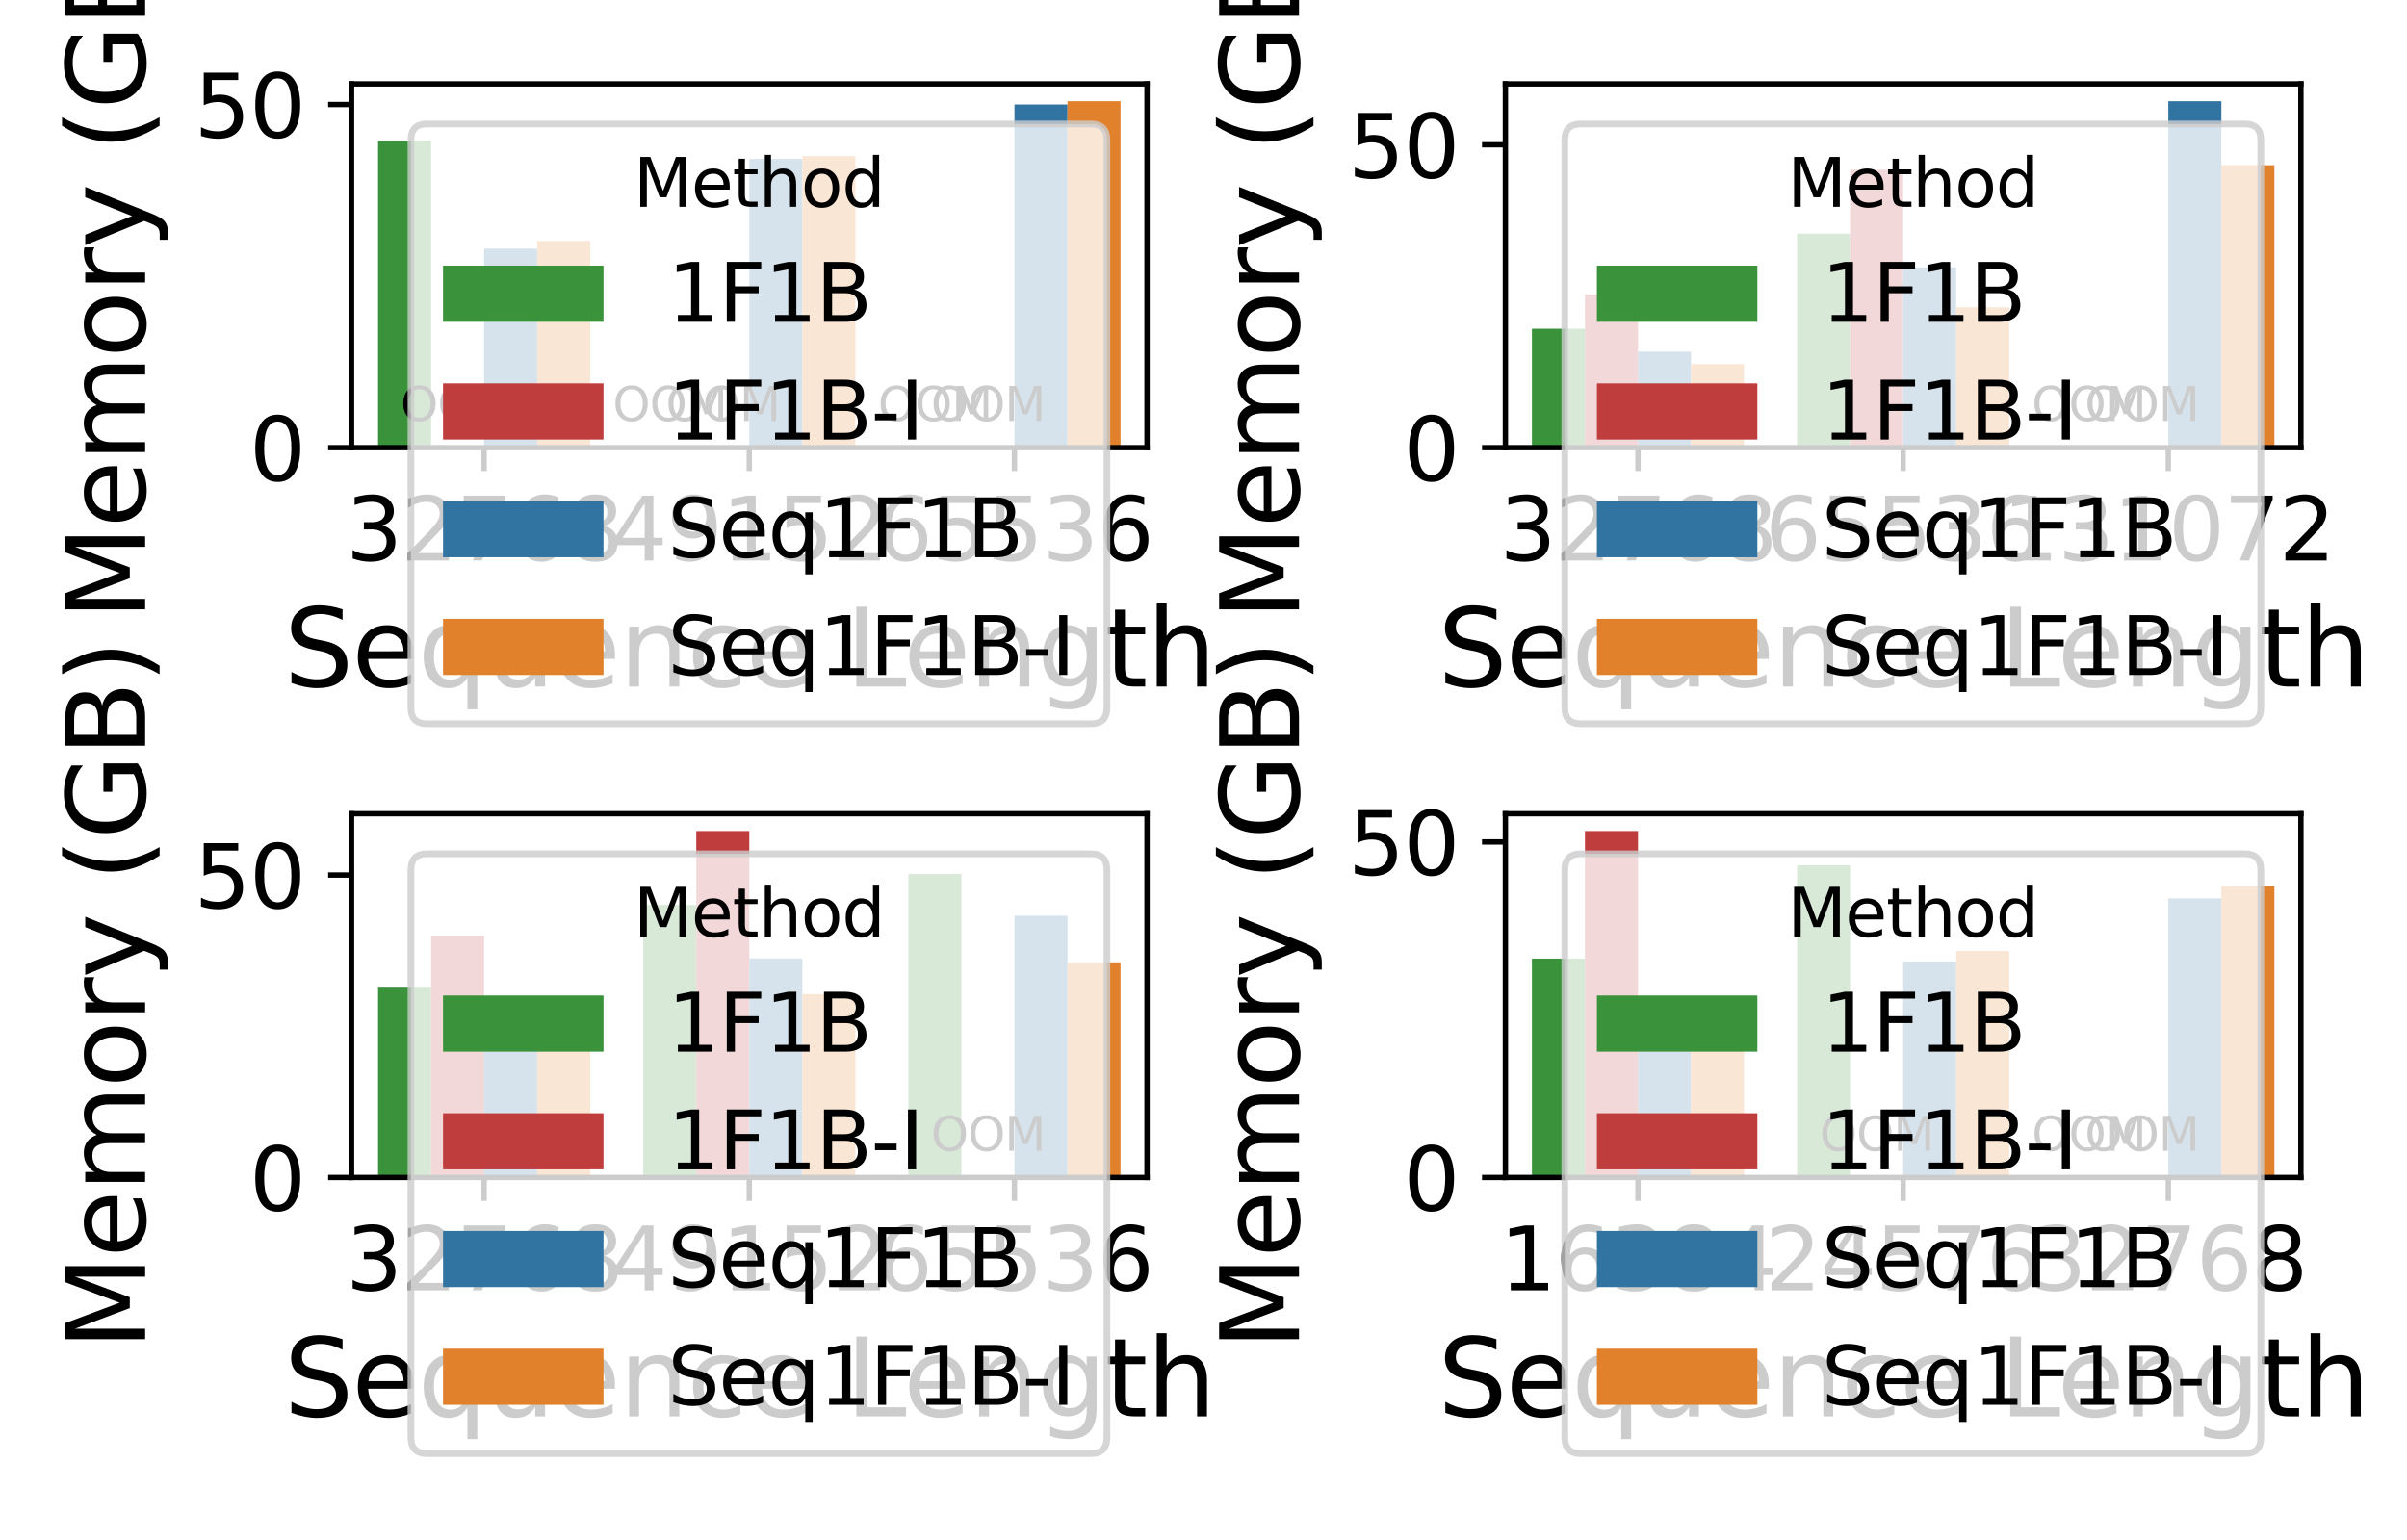 <?xml version="1.0" encoding="utf-8" standalone="no"?>
<!DOCTYPE svg PUBLIC "-//W3C//DTD SVG 1.1//EN"
  "http://www.w3.org/Graphics/SVG/1.1/DTD/svg11.dtd">
<svg xmlns:xlink="http://www.w3.org/1999/xlink" width="360pt" height="230.4pt" viewBox="0 0 360 230.4" xmlns="http://www.w3.org/2000/svg" version="1.1">
 <defs>
  <style type="text/css">*{stroke-linejoin: round; stroke-linecap: butt}</style>
 </defs>
 <g id="figure_1">
  <g id="patch_1">
   <path d="M 0 230.4 
L 360 230.4 
L 360 0 
L 0 0 
z
" style="fill: #ffffff"/>
  </g>
  <g id="axes_1">
   <g id="patch_2">
    <path d="M 52.58 66.974 
L 171.556 66.974 
L 171.556 12.547 
L 52.58 12.547 
z
" style="fill: #ffffff"/>
   </g>
   <g id="patch_3">
    <path d="M 56.546 66.974 
L 64.478 66.974 
L 64.478 21.075 
L 56.546 21.075 
z
" clip-path="url(#p0841f52b46)" style="fill: #3a923a"/>
   </g>
   <g id="patch_4">
    <path d="M 0 0 
z
" clip-path="url(#p0841f52b46)" style="fill: #3a923a"/>
   </g>
   <g id="patch_5">
    <path d="M 0 0 
z
" clip-path="url(#p0841f52b46)" style="fill: #3a923a"/>
   </g>
   <g id="patch_6">
    <path d="M 0 0 
z
" clip-path="url(#p0841f52b46)" style="fill: #c03d3e"/>
   </g>
   <g id="patch_7">
    <path d="M 0 0 
z
" clip-path="url(#p0841f52b46)" style="fill: #c03d3e"/>
   </g>
   <g id="patch_8">
    <path d="M 0 0 
z
" clip-path="url(#p0841f52b46)" style="fill: #c03d3e"/>
   </g>
   <g id="patch_9">
    <path d="M 72.409 66.974 
L 80.341 66.974 
L 80.341 37.202 
L 72.409 37.202 
z
" clip-path="url(#p0841f52b46)" style="fill: #3274a1"/>
   </g>
   <g id="patch_10">
    <path d="M 112.068 66.974 
L 120 66.974 
L 120 23.783 
L 112.068 23.783 
z
" clip-path="url(#p0841f52b46)" style="fill: #3274a1"/>
   </g>
   <g id="patch_11">
    <path d="M 151.727 66.974 
L 159.659 66.974 
L 159.659 15.633 
L 151.727 15.633 
z
" clip-path="url(#p0841f52b46)" style="fill: #3274a1"/>
   </g>
   <g id="patch_12">
    <path d="M 80.341 66.974 
L 88.273 66.974 
L 88.273 36.034 
L 80.341 36.034 
z
" clip-path="url(#p0841f52b46)" style="fill: #e1812c"/>
   </g>
   <g id="patch_13">
    <path d="M 120 66.974 
L 127.932 66.974 
L 127.932 23.353 
L 120 23.353 
z
" clip-path="url(#p0841f52b46)" style="fill: #e1812c"/>
   </g>
   <g id="patch_14">
    <path d="M 159.659 66.974 
L 167.591 66.974 
L 167.591 15.138 
L 159.659 15.138 
z
" clip-path="url(#p0841f52b46)" style="fill: #e1812c"/>
   </g>
   <g id="matplotlib.axis_1">
    <g id="xtick_1">
     <g id="line2d_1">
      <defs>
       <path id="m4a817b361e" d="M 0 0 
L 0 3.5 
" style="stroke: #000000; stroke-width: 0.8"/>
      </defs>
      <g>
       <use xlink:href="#m4a817b361e" x="72.409" y="66.974" style="stroke: #000000; stroke-width: 0.8"/>
      </g>
     </g>
     <g id="text_1">
      <!-- 32768 -->
      <g transform="translate(51.731 83.852) scale(0.13 -0.13)">
       <defs>
        <path id="DejaVuSans-33" d="M 2597 2516 
Q 3050 2419 3304 2112 
Q 3559 1806 3559 1356 
Q 3559 666 3084 287 
Q 2609 -91 1734 -91 
Q 1441 -91 1130 -33 
Q 819 25 488 141 
L 488 750 
Q 750 597 1062 519 
Q 1375 441 1716 441 
Q 2309 441 2620 675 
Q 2931 909 2931 1356 
Q 2931 1769 2642 2001 
Q 2353 2234 1838 2234 
L 1294 2234 
L 1294 2753 
L 1863 2753 
Q 2328 2753 2575 2939 
Q 2822 3125 2822 3475 
Q 2822 3834 2567 4026 
Q 2313 4219 1838 4219 
Q 1578 4219 1281 4162 
Q 984 4106 628 3988 
L 628 4550 
Q 988 4650 1302 4700 
Q 1616 4750 1894 4750 
Q 2613 4750 3031 4423 
Q 3450 4097 3450 3541 
Q 3450 3153 3228 2886 
Q 3006 2619 2597 2516 
z
" transform="scale(0.016)"/>
        <path id="DejaVuSans-32" d="M 1228 531 
L 3431 531 
L 3431 0 
L 469 0 
L 469 531 
Q 828 903 1448 1529 
Q 2069 2156 2228 2338 
Q 2531 2678 2651 2914 
Q 2772 3150 2772 3378 
Q 2772 3750 2511 3984 
Q 2250 4219 1831 4219 
Q 1534 4219 1204 4116 
Q 875 4013 500 3803 
L 500 4441 
Q 881 4594 1212 4672 
Q 1544 4750 1819 4750 
Q 2544 4750 2975 4387 
Q 3406 4025 3406 3419 
Q 3406 3131 3298 2873 
Q 3191 2616 2906 2266 
Q 2828 2175 2409 1742 
Q 1991 1309 1228 531 
z
" transform="scale(0.016)"/>
        <path id="DejaVuSans-37" d="M 525 4666 
L 3525 4666 
L 3525 4397 
L 1831 0 
L 1172 0 
L 2766 4134 
L 525 4134 
L 525 4666 
z
" transform="scale(0.016)"/>
        <path id="DejaVuSans-36" d="M 2113 2584 
Q 1688 2584 1439 2293 
Q 1191 2003 1191 1497 
Q 1191 994 1439 701 
Q 1688 409 2113 409 
Q 2538 409 2786 701 
Q 3034 994 3034 1497 
Q 3034 2003 2786 2293 
Q 2538 2584 2113 2584 
z
M 3366 4563 
L 3366 3988 
Q 3128 4100 2886 4159 
Q 2644 4219 2406 4219 
Q 1781 4219 1451 3797 
Q 1122 3375 1075 2522 
Q 1259 2794 1537 2939 
Q 1816 3084 2150 3084 
Q 2853 3084 3261 2657 
Q 3669 2231 3669 1497 
Q 3669 778 3244 343 
Q 2819 -91 2113 -91 
Q 1303 -91 875 529 
Q 447 1150 447 2328 
Q 447 3434 972 4092 
Q 1497 4750 2381 4750 
Q 2619 4750 2861 4703 
Q 3103 4656 3366 4563 
z
" transform="scale(0.016)"/>
        <path id="DejaVuSans-38" d="M 2034 2216 
Q 1584 2216 1326 1975 
Q 1069 1734 1069 1313 
Q 1069 891 1326 650 
Q 1584 409 2034 409 
Q 2484 409 2743 651 
Q 3003 894 3003 1313 
Q 3003 1734 2745 1975 
Q 2488 2216 2034 2216 
z
M 1403 2484 
Q 997 2584 770 2862 
Q 544 3141 544 3541 
Q 544 4100 942 4425 
Q 1341 4750 2034 4750 
Q 2731 4750 3128 4425 
Q 3525 4100 3525 3541 
Q 3525 3141 3298 2862 
Q 3072 2584 2669 2484 
Q 3125 2378 3379 2068 
Q 3634 1759 3634 1313 
Q 3634 634 3220 271 
Q 2806 -91 2034 -91 
Q 1263 -91 848 271 
Q 434 634 434 1313 
Q 434 1759 690 2068 
Q 947 2378 1403 2484 
z
M 1172 3481 
Q 1172 3119 1398 2916 
Q 1625 2713 2034 2713 
Q 2441 2713 2670 2916 
Q 2900 3119 2900 3481 
Q 2900 3844 2670 4047 
Q 2441 4250 2034 4250 
Q 1625 4250 1398 4047 
Q 1172 3844 1172 3481 
z
" transform="scale(0.016)"/>
       </defs>
       <use xlink:href="#DejaVuSans-33"/>
       <use xlink:href="#DejaVuSans-32" x="63.623"/>
       <use xlink:href="#DejaVuSans-37" x="127.246"/>
       <use xlink:href="#DejaVuSans-36" x="190.869"/>
       <use xlink:href="#DejaVuSans-38" x="254.492"/>
      </g>
     </g>
    </g>
    <g id="xtick_2">
     <g id="line2d_2">
      <g>
       <use xlink:href="#m4a817b361e" x="112.068" y="66.974" style="stroke: #000000; stroke-width: 0.8"/>
      </g>
     </g>
     <g id="text_2">
      <!-- 49152 -->
      <g transform="translate(91.39 83.852) scale(0.13 -0.13)">
       <defs>
        <path id="DejaVuSans-34" d="M 2419 4116 
L 825 1625 
L 2419 1625 
L 2419 4116 
z
M 2253 4666 
L 3047 4666 
L 3047 1625 
L 3713 1625 
L 3713 1100 
L 3047 1100 
L 3047 0 
L 2419 0 
L 2419 1100 
L 313 1100 
L 313 1709 
L 2253 4666 
z
" transform="scale(0.016)"/>
        <path id="DejaVuSans-39" d="M 703 97 
L 703 672 
Q 941 559 1184 500 
Q 1428 441 1663 441 
Q 2288 441 2617 861 
Q 2947 1281 2994 2138 
Q 2813 1869 2534 1725 
Q 2256 1581 1919 1581 
Q 1219 1581 811 2004 
Q 403 2428 403 3163 
Q 403 3881 828 4315 
Q 1253 4750 1959 4750 
Q 2769 4750 3195 4129 
Q 3622 3509 3622 2328 
Q 3622 1225 3098 567 
Q 2575 -91 1691 -91 
Q 1453 -91 1209 -44 
Q 966 3 703 97 
z
M 1959 2075 
Q 2384 2075 2632 2365 
Q 2881 2656 2881 3163 
Q 2881 3666 2632 3958 
Q 2384 4250 1959 4250 
Q 1534 4250 1286 3958 
Q 1038 3666 1038 3163 
Q 1038 2656 1286 2365 
Q 1534 2075 1959 2075 
z
" transform="scale(0.016)"/>
        <path id="DejaVuSans-31" d="M 794 531 
L 1825 531 
L 1825 4091 
L 703 3866 
L 703 4441 
L 1819 4666 
L 2450 4666 
L 2450 531 
L 3481 531 
L 3481 0 
L 794 0 
L 794 531 
z
" transform="scale(0.016)"/>
        <path id="DejaVuSans-35" d="M 691 4666 
L 3169 4666 
L 3169 4134 
L 1269 4134 
L 1269 2991 
Q 1406 3038 1543 3061 
Q 1681 3084 1819 3084 
Q 2600 3084 3056 2656 
Q 3513 2228 3513 1497 
Q 3513 744 3044 326 
Q 2575 -91 1722 -91 
Q 1428 -91 1123 -41 
Q 819 9 494 109 
L 494 744 
Q 775 591 1075 516 
Q 1375 441 1709 441 
Q 2250 441 2565 725 
Q 2881 1009 2881 1497 
Q 2881 1984 2565 2268 
Q 2250 2553 1709 2553 
Q 1456 2553 1204 2497 
Q 953 2441 691 2322 
L 691 4666 
z
" transform="scale(0.016)"/>
       </defs>
       <use xlink:href="#DejaVuSans-34"/>
       <use xlink:href="#DejaVuSans-39" x="63.623"/>
       <use xlink:href="#DejaVuSans-31" x="127.246"/>
       <use xlink:href="#DejaVuSans-35" x="190.869"/>
       <use xlink:href="#DejaVuSans-32" x="254.492"/>
      </g>
     </g>
    </g>
    <g id="xtick_3">
     <g id="line2d_3">
      <g>
       <use xlink:href="#m4a817b361e" x="151.727" y="66.974" style="stroke: #000000; stroke-width: 0.8"/>
      </g>
     </g>
     <g id="text_3">
      <!-- 65536 -->
      <g transform="translate(131.049 83.852) scale(0.13 -0.13)">
       <use xlink:href="#DejaVuSans-36"/>
       <use xlink:href="#DejaVuSans-35" x="63.623"/>
       <use xlink:href="#DejaVuSans-35" x="127.246"/>
       <use xlink:href="#DejaVuSans-33" x="190.869"/>
       <use xlink:href="#DejaVuSans-36" x="254.492"/>
      </g>
     </g>
    </g>
    <g id="text_4">
     <!-- Sequence Length -->
     <g transform="translate(42.467 102.713) scale(0.16 -0.16)">
      <defs>
       <path id="DejaVuSans-53" d="M 3425 4513 
L 3425 3897 
Q 3066 4069 2747 4153 
Q 2428 4238 2131 4238 
Q 1616 4238 1336 4038 
Q 1056 3838 1056 3469 
Q 1056 3159 1242 3001 
Q 1428 2844 1947 2747 
L 2328 2669 
Q 3034 2534 3370 2195 
Q 3706 1856 3706 1288 
Q 3706 609 3251 259 
Q 2797 -91 1919 -91 
Q 1588 -91 1214 -16 
Q 841 59 441 206 
L 441 856 
Q 825 641 1194 531 
Q 1563 422 1919 422 
Q 2459 422 2753 634 
Q 3047 847 3047 1241 
Q 3047 1584 2836 1778 
Q 2625 1972 2144 2069 
L 1759 2144 
Q 1053 2284 737 2584 
Q 422 2884 422 3419 
Q 422 4038 858 4394 
Q 1294 4750 2059 4750 
Q 2388 4750 2728 4690 
Q 3069 4631 3425 4513 
z
" transform="scale(0.016)"/>
       <path id="DejaVuSans-65" d="M 3597 1894 
L 3597 1613 
L 953 1613 
Q 991 1019 1311 708 
Q 1631 397 2203 397 
Q 2534 397 2845 478 
Q 3156 559 3463 722 
L 3463 178 
Q 3153 47 2828 -22 
Q 2503 -91 2169 -91 
Q 1331 -91 842 396 
Q 353 884 353 1716 
Q 353 2575 817 3079 
Q 1281 3584 2069 3584 
Q 2775 3584 3186 3129 
Q 3597 2675 3597 1894 
z
M 3022 2063 
Q 3016 2534 2758 2815 
Q 2500 3097 2075 3097 
Q 1594 3097 1305 2825 
Q 1016 2553 972 2059 
L 3022 2063 
z
" transform="scale(0.016)"/>
       <path id="DejaVuSans-71" d="M 947 1747 
Q 947 1113 1208 752 
Q 1469 391 1925 391 
Q 2381 391 2643 752 
Q 2906 1113 2906 1747 
Q 2906 2381 2643 2742 
Q 2381 3103 1925 3103 
Q 1469 3103 1208 2742 
Q 947 2381 947 1747 
z
M 2906 525 
Q 2725 213 2448 61 
Q 2172 -91 1784 -91 
Q 1150 -91 751 415 
Q 353 922 353 1747 
Q 353 2572 751 3078 
Q 1150 3584 1784 3584 
Q 2172 3584 2448 3432 
Q 2725 3281 2906 2969 
L 2906 3500 
L 3481 3500 
L 3481 -1331 
L 2906 -1331 
L 2906 525 
z
" transform="scale(0.016)"/>
       <path id="DejaVuSans-75" d="M 544 1381 
L 544 3500 
L 1119 3500 
L 1119 1403 
Q 1119 906 1312 657 
Q 1506 409 1894 409 
Q 2359 409 2629 706 
Q 2900 1003 2900 1516 
L 2900 3500 
L 3475 3500 
L 3475 0 
L 2900 0 
L 2900 538 
Q 2691 219 2414 64 
Q 2138 -91 1772 -91 
Q 1169 -91 856 284 
Q 544 659 544 1381 
z
M 1991 3584 
L 1991 3584 
z
" transform="scale(0.016)"/>
       <path id="DejaVuSans-6e" d="M 3513 2113 
L 3513 0 
L 2938 0 
L 2938 2094 
Q 2938 2591 2744 2837 
Q 2550 3084 2163 3084 
Q 1697 3084 1428 2787 
Q 1159 2491 1159 1978 
L 1159 0 
L 581 0 
L 581 3500 
L 1159 3500 
L 1159 2956 
Q 1366 3272 1645 3428 
Q 1925 3584 2291 3584 
Q 2894 3584 3203 3211 
Q 3513 2838 3513 2113 
z
" transform="scale(0.016)"/>
       <path id="DejaVuSans-63" d="M 3122 3366 
L 3122 2828 
Q 2878 2963 2633 3030 
Q 2388 3097 2138 3097 
Q 1578 3097 1268 2742 
Q 959 2388 959 1747 
Q 959 1106 1268 751 
Q 1578 397 2138 397 
Q 2388 397 2633 464 
Q 2878 531 3122 666 
L 3122 134 
Q 2881 22 2623 -34 
Q 2366 -91 2075 -91 
Q 1284 -91 818 406 
Q 353 903 353 1747 
Q 353 2603 823 3093 
Q 1294 3584 2113 3584 
Q 2378 3584 2631 3529 
Q 2884 3475 3122 3366 
z
" transform="scale(0.016)"/>
       <path id="DejaVuSans-20" transform="scale(0.016)"/>
       <path id="DejaVuSans-4c" d="M 628 4666 
L 1259 4666 
L 1259 531 
L 3531 531 
L 3531 0 
L 628 0 
L 628 4666 
z
" transform="scale(0.016)"/>
       <path id="DejaVuSans-67" d="M 2906 1791 
Q 2906 2416 2648 2759 
Q 2391 3103 1925 3103 
Q 1463 3103 1205 2759 
Q 947 2416 947 1791 
Q 947 1169 1205 825 
Q 1463 481 1925 481 
Q 2391 481 2648 825 
Q 2906 1169 2906 1791 
z
M 3481 434 
Q 3481 -459 3084 -895 
Q 2688 -1331 1869 -1331 
Q 1566 -1331 1297 -1286 
Q 1028 -1241 775 -1147 
L 775 -588 
Q 1028 -725 1275 -790 
Q 1522 -856 1778 -856 
Q 2344 -856 2625 -561 
Q 2906 -266 2906 331 
L 2906 616 
Q 2728 306 2450 153 
Q 2172 0 1784 0 
Q 1141 0 747 490 
Q 353 981 353 1791 
Q 353 2603 747 3093 
Q 1141 3584 1784 3584 
Q 2172 3584 2450 3431 
Q 2728 3278 2906 2969 
L 2906 3500 
L 3481 3500 
L 3481 434 
z
" transform="scale(0.016)"/>
       <path id="DejaVuSans-74" d="M 1172 4494 
L 1172 3500 
L 2356 3500 
L 2356 3053 
L 1172 3053 
L 1172 1153 
Q 1172 725 1289 603 
Q 1406 481 1766 481 
L 2356 481 
L 2356 0 
L 1766 0 
Q 1100 0 847 248 
Q 594 497 594 1153 
L 594 3053 
L 172 3053 
L 172 3500 
L 594 3500 
L 594 4494 
L 1172 4494 
z
" transform="scale(0.016)"/>
       <path id="DejaVuSans-68" d="M 3513 2113 
L 3513 0 
L 2938 0 
L 2938 2094 
Q 2938 2591 2744 2837 
Q 2550 3084 2163 3084 
Q 1697 3084 1428 2787 
Q 1159 2491 1159 1978 
L 1159 0 
L 581 0 
L 581 4863 
L 1159 4863 
L 1159 2956 
Q 1366 3272 1645 3428 
Q 1925 3584 2291 3584 
Q 2894 3584 3203 3211 
Q 3513 2838 3513 2113 
z
" transform="scale(0.016)"/>
      </defs>
      <use xlink:href="#DejaVuSans-53"/>
      <use xlink:href="#DejaVuSans-65" x="63.477"/>
      <use xlink:href="#DejaVuSans-71" x="125"/>
      <use xlink:href="#DejaVuSans-75" x="188.477"/>
      <use xlink:href="#DejaVuSans-65" x="251.855"/>
      <use xlink:href="#DejaVuSans-6e" x="313.379"/>
      <use xlink:href="#DejaVuSans-63" x="376.758"/>
      <use xlink:href="#DejaVuSans-65" x="431.738"/>
      <use xlink:href="#DejaVuSans-20" x="493.262"/>
      <use xlink:href="#DejaVuSans-4c" x="525.049"/>
      <use xlink:href="#DejaVuSans-65" x="579.012"/>
      <use xlink:href="#DejaVuSans-6e" x="640.535"/>
      <use xlink:href="#DejaVuSans-67" x="703.914"/>
      <use xlink:href="#DejaVuSans-74" x="767.391"/>
      <use xlink:href="#DejaVuSans-68" x="806.6"/>
     </g>
    </g>
   </g>
   <g id="matplotlib.axis_2">
    <g id="ytick_1">
     <g id="line2d_4">
      <defs>
       <path id="m41fdb7423f" d="M 0 0 
L -3.5 0 
" style="stroke: #000000; stroke-width: 0.8"/>
      </defs>
      <g>
       <use xlink:href="#m41fdb7423f" x="52.58" y="66.974" style="stroke: #000000; stroke-width: 0.8"/>
      </g>
     </g>
     <g id="text_5">
      <!-- 0 -->
      <g transform="translate(37.309 71.913) scale(0.13 -0.13)">
       <defs>
        <path id="DejaVuSans-30" d="M 2034 4250 
Q 1547 4250 1301 3770 
Q 1056 3291 1056 2328 
Q 1056 1369 1301 889 
Q 1547 409 2034 409 
Q 2525 409 2770 889 
Q 3016 1369 3016 2328 
Q 3016 3291 2770 3770 
Q 2525 4250 2034 4250 
z
M 2034 4750 
Q 2819 4750 3233 4129 
Q 3647 3509 3647 2328 
Q 3647 1150 3233 529 
Q 2819 -91 2034 -91 
Q 1250 -91 836 529 
Q 422 1150 422 2328 
Q 422 3509 836 4129 
Q 1250 4750 2034 4750 
z
" transform="scale(0.016)"/>
       </defs>
       <use xlink:href="#DejaVuSans-30"/>
      </g>
     </g>
    </g>
    <g id="ytick_2">
     <g id="line2d_5">
      <g>
       <use xlink:href="#m41fdb7423f" x="52.58" y="15.633" style="stroke: #000000; stroke-width: 0.8"/>
      </g>
     </g>
     <g id="text_6">
      <!-- 50 -->
      <g transform="translate(29.038 20.571) scale(0.13 -0.13)">
       <use xlink:href="#DejaVuSans-35"/>
       <use xlink:href="#DejaVuSans-30" x="63.623"/>
      </g>
     </g>
    </g>
    <g id="text_7">
     <!-- Memory (GB) -->
     <g transform="translate(21.71 92.769) rotate(-90) scale(0.16 -0.16)">
      <defs>
       <path id="DejaVuSans-4d" d="M 628 4666 
L 1569 4666 
L 2759 1491 
L 3956 4666 
L 4897 4666 
L 4897 0 
L 4281 0 
L 4281 4097 
L 3078 897 
L 2444 897 
L 1241 4097 
L 1241 0 
L 628 0 
L 628 4666 
z
" transform="scale(0.016)"/>
       <path id="DejaVuSans-6d" d="M 3328 2828 
Q 3544 3216 3844 3400 
Q 4144 3584 4550 3584 
Q 5097 3584 5394 3201 
Q 5691 2819 5691 2113 
L 5691 0 
L 5113 0 
L 5113 2094 
Q 5113 2597 4934 2840 
Q 4756 3084 4391 3084 
Q 3944 3084 3684 2787 
Q 3425 2491 3425 1978 
L 3425 0 
L 2847 0 
L 2847 2094 
Q 2847 2600 2669 2842 
Q 2491 3084 2119 3084 
Q 1678 3084 1418 2786 
Q 1159 2488 1159 1978 
L 1159 0 
L 581 0 
L 581 3500 
L 1159 3500 
L 1159 2956 
Q 1356 3278 1631 3431 
Q 1906 3584 2284 3584 
Q 2666 3584 2933 3390 
Q 3200 3197 3328 2828 
z
" transform="scale(0.016)"/>
       <path id="DejaVuSans-6f" d="M 1959 3097 
Q 1497 3097 1228 2736 
Q 959 2375 959 1747 
Q 959 1119 1226 758 
Q 1494 397 1959 397 
Q 2419 397 2687 759 
Q 2956 1122 2956 1747 
Q 2956 2369 2687 2733 
Q 2419 3097 1959 3097 
z
M 1959 3584 
Q 2709 3584 3137 3096 
Q 3566 2609 3566 1747 
Q 3566 888 3137 398 
Q 2709 -91 1959 -91 
Q 1206 -91 779 398 
Q 353 888 353 1747 
Q 353 2609 779 3096 
Q 1206 3584 1959 3584 
z
" transform="scale(0.016)"/>
       <path id="DejaVuSans-72" d="M 2631 2963 
Q 2534 3019 2420 3045 
Q 2306 3072 2169 3072 
Q 1681 3072 1420 2755 
Q 1159 2438 1159 1844 
L 1159 0 
L 581 0 
L 581 3500 
L 1159 3500 
L 1159 2956 
Q 1341 3275 1631 3429 
Q 1922 3584 2338 3584 
Q 2397 3584 2469 3576 
Q 2541 3569 2628 3553 
L 2631 2963 
z
" transform="scale(0.016)"/>
       <path id="DejaVuSans-79" d="M 2059 -325 
Q 1816 -950 1584 -1140 
Q 1353 -1331 966 -1331 
L 506 -1331 
L 506 -850 
L 844 -850 
Q 1081 -850 1212 -737 
Q 1344 -625 1503 -206 
L 1606 56 
L 191 3500 
L 800 3500 
L 1894 763 
L 2988 3500 
L 3597 3500 
L 2059 -325 
z
" transform="scale(0.016)"/>
       <path id="DejaVuSans-28" d="M 1984 4856 
Q 1566 4138 1362 3434 
Q 1159 2731 1159 2009 
Q 1159 1288 1364 580 
Q 1569 -128 1984 -844 
L 1484 -844 
Q 1016 -109 783 600 
Q 550 1309 550 2009 
Q 550 2706 781 3412 
Q 1013 4119 1484 4856 
L 1984 4856 
z
" transform="scale(0.016)"/>
       <path id="DejaVuSans-47" d="M 3809 666 
L 3809 1919 
L 2778 1919 
L 2778 2438 
L 4434 2438 
L 4434 434 
Q 4069 175 3628 42 
Q 3188 -91 2688 -91 
Q 1594 -91 976 548 
Q 359 1188 359 2328 
Q 359 3472 976 4111 
Q 1594 4750 2688 4750 
Q 3144 4750 3555 4637 
Q 3966 4525 4313 4306 
L 4313 3634 
Q 3963 3931 3569 4081 
Q 3175 4231 2741 4231 
Q 1884 4231 1454 3753 
Q 1025 3275 1025 2328 
Q 1025 1384 1454 906 
Q 1884 428 2741 428 
Q 3075 428 3337 486 
Q 3600 544 3809 666 
z
" transform="scale(0.016)"/>
       <path id="DejaVuSans-42" d="M 1259 2228 
L 1259 519 
L 2272 519 
Q 2781 519 3026 730 
Q 3272 941 3272 1375 
Q 3272 1813 3026 2020 
Q 2781 2228 2272 2228 
L 1259 2228 
z
M 1259 4147 
L 1259 2741 
L 2194 2741 
Q 2656 2741 2882 2914 
Q 3109 3088 3109 3444 
Q 3109 3797 2882 3972 
Q 2656 4147 2194 4147 
L 1259 4147 
z
M 628 4666 
L 2241 4666 
Q 2963 4666 3353 4366 
Q 3744 4066 3744 3513 
Q 3744 3084 3544 2831 
Q 3344 2578 2956 2516 
Q 3422 2416 3680 2098 
Q 3938 1781 3938 1306 
Q 3938 681 3513 340 
Q 3088 0 2303 0 
L 628 0 
L 628 4666 
z
" transform="scale(0.016)"/>
       <path id="DejaVuSans-29" d="M 513 4856 
L 1013 4856 
Q 1481 4119 1714 3412 
Q 1947 2706 1947 2009 
Q 1947 1309 1714 600 
Q 1481 -109 1013 -844 
L 513 -844 
Q 928 -128 1133 580 
Q 1338 1288 1338 2009 
Q 1338 2731 1133 3434 
Q 928 4138 513 4856 
z
" transform="scale(0.016)"/>
      </defs>
      <use xlink:href="#DejaVuSans-4d"/>
      <use xlink:href="#DejaVuSans-65" x="86.279"/>
      <use xlink:href="#DejaVuSans-6d" x="147.803"/>
      <use xlink:href="#DejaVuSans-6f" x="245.215"/>
      <use xlink:href="#DejaVuSans-72" x="306.396"/>
      <use xlink:href="#DejaVuSans-79" x="347.51"/>
      <use xlink:href="#DejaVuSans-20" x="406.689"/>
      <use xlink:href="#DejaVuSans-28" x="438.477"/>
      <use xlink:href="#DejaVuSans-47" x="477.49"/>
      <use xlink:href="#DejaVuSans-42" x="554.98"/>
      <use xlink:href="#DejaVuSans-29" x="623.584"/>
     </g>
    </g>
   </g>
   <g id="patch_15">
    <path d="M 52.58 66.974 
L 52.58 12.547 
" style="fill: none; stroke: #000000; stroke-width: 0.8; stroke-linejoin: miter; stroke-linecap: square"/>
   </g>
   <g id="patch_16">
    <path d="M 171.556 66.974 
L 171.556 12.547 
" style="fill: none; stroke: #000000; stroke-width: 0.8; stroke-linejoin: miter; stroke-linecap: square"/>
   </g>
   <g id="patch_17">
    <path d="M 52.58 66.974 
L 171.556 66.974 
" style="fill: none; stroke: #000000; stroke-width: 0.8; stroke-linejoin: miter; stroke-linecap: square"/>
   </g>
   <g id="patch_18">
    <path d="M 52.58 12.547 
L 171.556 12.547 
" style="fill: none; stroke: #000000; stroke-width: 0.8; stroke-linejoin: miter; stroke-linecap: square"/>
   </g>
   <g id="text_8">
    <!-- OOM -->
    <g transform="translate(91.64 62.974) scale(0.07 -0.07)">
     <defs>
      <path id="DejaVuSans-4f" d="M 2522 4238 
Q 1834 4238 1429 3725 
Q 1025 3213 1025 2328 
Q 1025 1447 1429 934 
Q 1834 422 2522 422 
Q 3209 422 3611 934 
Q 4013 1447 4013 2328 
Q 4013 3213 3611 3725 
Q 3209 4238 2522 4238 
z
M 2522 4750 
Q 3503 4750 4090 4092 
Q 4678 3434 4678 2328 
Q 4678 1225 4090 567 
Q 3503 -91 2522 -91 
Q 1538 -91 948 565 
Q 359 1222 359 2328 
Q 359 3434 948 4092 
Q 1538 4750 2522 4750 
z
" transform="scale(0.016)"/>
     </defs>
     <use xlink:href="#DejaVuSans-4f"/>
     <use xlink:href="#DejaVuSans-4f" x="78.711"/>
     <use xlink:href="#DejaVuSans-4d" x="157.422"/>
    </g>
   </g>
   <g id="text_9">
    <!-- OOM -->
    <g transform="translate(131.299 62.974) scale(0.07 -0.07)">
     <use xlink:href="#DejaVuSans-4f"/>
     <use xlink:href="#DejaVuSans-4f" x="78.711"/>
     <use xlink:href="#DejaVuSans-4d" x="157.422"/>
    </g>
   </g>
   <g id="text_10">
    <!-- OOM -->
    <g transform="translate(59.913 62.974) scale(0.07 -0.07)">
     <use xlink:href="#DejaVuSans-4f"/>
     <use xlink:href="#DejaVuSans-4f" x="78.711"/>
     <use xlink:href="#DejaVuSans-4d" x="157.422"/>
    </g>
   </g>
   <g id="text_11">
    <!-- OOM -->
    <g transform="translate(99.572 62.974) scale(0.07 -0.07)">
     <use xlink:href="#DejaVuSans-4f"/>
     <use xlink:href="#DejaVuSans-4f" x="78.711"/>
     <use xlink:href="#DejaVuSans-4d" x="157.422"/>
    </g>
   </g>
   <g id="text_12">
    <!-- OOM -->
    <g transform="translate(139.231 62.974) scale(0.07 -0.07)">
     <use xlink:href="#DejaVuSans-4f"/>
     <use xlink:href="#DejaVuSans-4f" x="78.711"/>
     <use xlink:href="#DejaVuSans-4d" x="157.422"/>
    </g>
   </g>
   <g id="legend_1">
    <g id="patch_19">
     <path d="M 63.862 108.28 
L 163.156 108.28 
Q 165.556 108.28 165.556 105.88 
L 165.556 20.947 
Q 165.556 18.547 163.156 18.547 
L 63.862 18.547 
Q 61.462 18.547 61.462 20.947 
L 61.462 105.88 
Q 61.462 108.28 63.862 108.28 
z
" style="fill: #ffffff; opacity: 0.8; stroke: #cccccc; stroke-linejoin: miter"/>
    </g>
    <g id="text_13">
     <!-- Method -->
     <g transform="translate(94.756 30.945) scale(0.1 -0.1)">
      <defs>
       <path id="DejaVuSans-64" d="M 2906 2969 
L 2906 4863 
L 3481 4863 
L 3481 0 
L 2906 0 
L 2906 525 
Q 2725 213 2448 61 
Q 2172 -91 1784 -91 
Q 1150 -91 751 415 
Q 353 922 353 1747 
Q 353 2572 751 3078 
Q 1150 3584 1784 3584 
Q 2172 3584 2448 3432 
Q 2725 3281 2906 2969 
z
M 947 1747 
Q 947 1113 1208 752 
Q 1469 391 1925 391 
Q 2381 391 2643 752 
Q 2906 1113 2906 1747 
Q 2906 2381 2643 2742 
Q 2381 3103 1925 3103 
Q 1469 3103 1208 2742 
Q 947 2381 947 1747 
z
" transform="scale(0.016)"/>
      </defs>
      <use xlink:href="#DejaVuSans-4d"/>
      <use xlink:href="#DejaVuSans-65" x="86.279"/>
      <use xlink:href="#DejaVuSans-74" x="147.803"/>
      <use xlink:href="#DejaVuSans-68" x="187.012"/>
      <use xlink:href="#DejaVuSans-6f" x="250.391"/>
      <use xlink:href="#DejaVuSans-64" x="311.572"/>
     </g>
    </g>
    <g id="patch_20">
     <path d="M 66.262 48.143 
L 90.262 48.143 
L 90.262 39.743 
L 66.262 39.743 
z
" style="fill: #3a923a"/>
    </g>
    <g id="text_14">
     <!-- 1F1B -->
     <g transform="translate(99.862 48.143) scale(0.12 -0.12)">
      <defs>
       <path id="DejaVuSans-46" d="M 628 4666 
L 3309 4666 
L 3309 4134 
L 1259 4134 
L 1259 2759 
L 3109 2759 
L 3109 2228 
L 1259 2228 
L 1259 0 
L 628 0 
L 628 4666 
z
" transform="scale(0.016)"/>
      </defs>
      <use xlink:href="#DejaVuSans-31"/>
      <use xlink:href="#DejaVuSans-46" x="63.623"/>
      <use xlink:href="#DejaVuSans-31" x="121.143"/>
      <use xlink:href="#DejaVuSans-42" x="184.766"/>
     </g>
    </g>
    <g id="patch_21">
     <path d="M 66.262 65.757 
L 90.262 65.757 
L 90.262 57.357 
L 66.262 57.357 
z
" style="fill: #c03d3e"/>
    </g>
    <g id="text_15">
     <!-- 1F1B-I -->
     <g transform="translate(99.862 65.757) scale(0.12 -0.12)">
      <defs>
       <path id="DejaVuSans-2d" d="M 313 2009 
L 1997 2009 
L 1997 1497 
L 313 1497 
L 313 2009 
z
" transform="scale(0.016)"/>
       <path id="DejaVuSans-49" d="M 628 4666 
L 1259 4666 
L 1259 0 
L 628 0 
L 628 4666 
z
" transform="scale(0.016)"/>
      </defs>
      <use xlink:href="#DejaVuSans-31"/>
      <use xlink:href="#DejaVuSans-46" x="63.623"/>
      <use xlink:href="#DejaVuSans-31" x="121.143"/>
      <use xlink:href="#DejaVuSans-42" x="184.766"/>
      <use xlink:href="#DejaVuSans-2d" x="253.369"/>
      <use xlink:href="#DejaVuSans-49" x="289.453"/>
     </g>
    </g>
    <g id="patch_22">
     <path d="M 66.262 83.37 
L 90.262 83.37 
L 90.262 74.97 
L 66.262 74.97 
z
" style="fill: #3274a1"/>
    </g>
    <g id="text_16">
     <!-- Seq1F1B -->
     <g transform="translate(99.862 83.37) scale(0.12 -0.12)">
      <use xlink:href="#DejaVuSans-53"/>
      <use xlink:href="#DejaVuSans-65" x="63.477"/>
      <use xlink:href="#DejaVuSans-71" x="125"/>
      <use xlink:href="#DejaVuSans-31" x="188.477"/>
      <use xlink:href="#DejaVuSans-46" x="252.1"/>
      <use xlink:href="#DejaVuSans-31" x="309.619"/>
      <use xlink:href="#DejaVuSans-42" x="373.242"/>
     </g>
    </g>
    <g id="patch_23">
     <path d="M 66.262 100.984 
L 90.262 100.984 
L 90.262 92.584 
L 66.262 92.584 
z
" style="fill: #e1812c"/>
    </g>
    <g id="text_17">
     <!-- Seq1F1B-I -->
     <g transform="translate(99.862 100.984) scale(0.12 -0.12)">
      <use xlink:href="#DejaVuSans-53"/>
      <use xlink:href="#DejaVuSans-65" x="63.477"/>
      <use xlink:href="#DejaVuSans-71" x="125"/>
      <use xlink:href="#DejaVuSans-31" x="188.477"/>
      <use xlink:href="#DejaVuSans-46" x="252.1"/>
      <use xlink:href="#DejaVuSans-31" x="309.619"/>
      <use xlink:href="#DejaVuSans-42" x="373.242"/>
      <use xlink:href="#DejaVuSans-2d" x="441.846"/>
      <use xlink:href="#DejaVuSans-49" x="477.93"/>
     </g>
    </g>
   </g>
  </g>
  <g id="axes_2">
   <g id="patch_24">
    <path d="M 225.155 66.974 
L 344.131 66.974 
L 344.131 12.547 
L 225.155 12.547 
z
" style="fill: #ffffff"/>
   </g>
   <g id="patch_25">
    <path d="M 229.121 66.974 
L 237.053 66.974 
L 237.053 49.178 
L 229.121 49.178 
z
" clip-path="url(#p36603f38f7)" style="fill: #3a923a"/>
   </g>
   <g id="patch_26">
    <path d="M 268.78 66.974 
L 276.711 66.974 
L 276.711 34.962 
L 268.78 34.962 
z
" clip-path="url(#p36603f38f7)" style="fill: #3a923a"/>
   </g>
   <g id="patch_27">
    <path d="M 0 0 
z
" clip-path="url(#p36603f38f7)" style="fill: #3a923a"/>
   </g>
   <g id="patch_28">
    <path d="M 237.053 66.974 
L 244.984 66.974 
L 244.984 44.058 
L 237.053 44.058 
z
" clip-path="url(#p36603f38f7)" style="fill: #c03d3e"/>
   </g>
   <g id="patch_29">
    <path d="M 276.711 66.974 
L 284.643 66.974 
L 284.643 25.39 
L 276.711 25.39 
z
" clip-path="url(#p36603f38f7)" style="fill: #c03d3e"/>
   </g>
   <g id="patch_30">
    <path d="M 0 0 
z
" clip-path="url(#p36603f38f7)" style="fill: #c03d3e"/>
   </g>
   <g id="patch_31">
    <path d="M 244.984 66.974 
L 252.916 66.974 
L 252.916 52.611 
L 244.984 52.611 
z
" clip-path="url(#p36603f38f7)" style="fill: #3274a1"/>
   </g>
   <g id="patch_32">
    <path d="M 284.643 66.974 
L 292.575 66.974 
L 292.575 39.991 
L 284.643 39.991 
z
" clip-path="url(#p36603f38f7)" style="fill: #3274a1"/>
   </g>
   <g id="patch_33">
    <path d="M 324.302 66.974 
L 332.234 66.974 
L 332.234 15.138 
L 324.302 15.138 
z
" clip-path="url(#p36603f38f7)" style="fill: #3274a1"/>
   </g>
   <g id="patch_34">
    <path d="M 252.916 66.974 
L 260.848 66.974 
L 260.848 54.468 
L 252.916 54.468 
z
" clip-path="url(#p36603f38f7)" style="fill: #e1812c"/>
   </g>
   <g id="patch_35">
    <path d="M 292.575 66.974 
L 300.507 66.974 
L 300.507 45.973 
L 292.575 45.973 
z
" clip-path="url(#p36603f38f7)" style="fill: #e1812c"/>
   </g>
   <g id="patch_36">
    <path d="M 332.234 66.974 
L 340.166 66.974 
L 340.166 24.71 
L 332.234 24.71 
z
" clip-path="url(#p36603f38f7)" style="fill: #e1812c"/>
   </g>
   <g id="matplotlib.axis_3">
    <g id="xtick_4">
     <g id="line2d_6">
      <g>
       <use xlink:href="#m4a817b361e" x="244.984" y="66.974" style="stroke: #000000; stroke-width: 0.8"/>
      </g>
     </g>
     <g id="text_18">
      <!-- 32768 -->
      <g transform="translate(224.306 83.852) scale(0.13 -0.13)">
       <use xlink:href="#DejaVuSans-33"/>
       <use xlink:href="#DejaVuSans-32" x="63.623"/>
       <use xlink:href="#DejaVuSans-37" x="127.246"/>
       <use xlink:href="#DejaVuSans-36" x="190.869"/>
       <use xlink:href="#DejaVuSans-38" x="254.492"/>
      </g>
     </g>
    </g>
    <g id="xtick_5">
     <g id="line2d_7">
      <g>
       <use xlink:href="#m4a817b361e" x="284.643" y="66.974" style="stroke: #000000; stroke-width: 0.8"/>
      </g>
     </g>
     <g id="text_19">
      <!-- 65536 -->
      <g transform="translate(263.965 83.852) scale(0.13 -0.13)">
       <use xlink:href="#DejaVuSans-36"/>
       <use xlink:href="#DejaVuSans-35" x="63.623"/>
       <use xlink:href="#DejaVuSans-35" x="127.246"/>
       <use xlink:href="#DejaVuSans-33" x="190.869"/>
       <use xlink:href="#DejaVuSans-36" x="254.492"/>
      </g>
     </g>
    </g>
    <g id="xtick_6">
     <g id="line2d_8">
      <g>
       <use xlink:href="#m4a817b361e" x="324.302" y="66.974" style="stroke: #000000; stroke-width: 0.8"/>
      </g>
     </g>
     <g id="text_20">
      <!-- 131072 -->
      <g transform="translate(299.488 83.852) scale(0.13 -0.13)">
       <use xlink:href="#DejaVuSans-31"/>
       <use xlink:href="#DejaVuSans-33" x="63.623"/>
       <use xlink:href="#DejaVuSans-31" x="127.246"/>
       <use xlink:href="#DejaVuSans-30" x="190.869"/>
       <use xlink:href="#DejaVuSans-37" x="254.492"/>
       <use xlink:href="#DejaVuSans-32" x="318.115"/>
      </g>
     </g>
    </g>
    <g id="text_21">
     <!-- Sequence Length -->
     <g transform="translate(215.042 102.713) scale(0.16 -0.16)">
      <use xlink:href="#DejaVuSans-53"/>
      <use xlink:href="#DejaVuSans-65" x="63.477"/>
      <use xlink:href="#DejaVuSans-71" x="125"/>
      <use xlink:href="#DejaVuSans-75" x="188.477"/>
      <use xlink:href="#DejaVuSans-65" x="251.855"/>
      <use xlink:href="#DejaVuSans-6e" x="313.379"/>
      <use xlink:href="#DejaVuSans-63" x="376.758"/>
      <use xlink:href="#DejaVuSans-65" x="431.738"/>
      <use xlink:href="#DejaVuSans-20" x="493.262"/>
      <use xlink:href="#DejaVuSans-4c" x="525.049"/>
      <use xlink:href="#DejaVuSans-65" x="579.012"/>
      <use xlink:href="#DejaVuSans-6e" x="640.535"/>
      <use xlink:href="#DejaVuSans-67" x="703.914"/>
      <use xlink:href="#DejaVuSans-74" x="767.391"/>
      <use xlink:href="#DejaVuSans-68" x="806.6"/>
     </g>
    </g>
   </g>
   <g id="matplotlib.axis_4">
    <g id="ytick_3">
     <g id="line2d_9">
      <g>
       <use xlink:href="#m41fdb7423f" x="225.155" y="66.974" style="stroke: #000000; stroke-width: 0.8"/>
      </g>
     </g>
     <g id="text_22">
      <!-- 0 -->
      <g transform="translate(209.884 71.913) scale(0.13 -0.13)">
       <use xlink:href="#DejaVuSans-30"/>
      </g>
     </g>
    </g>
    <g id="ytick_4">
     <g id="line2d_10">
      <g>
       <use xlink:href="#m41fdb7423f" x="225.155" y="21.663" style="stroke: #000000; stroke-width: 0.8"/>
      </g>
     </g>
     <g id="text_23">
      <!-- 50 -->
      <g transform="translate(201.613 26.602) scale(0.13 -0.13)">
       <use xlink:href="#DejaVuSans-35"/>
       <use xlink:href="#DejaVuSans-30" x="63.623"/>
      </g>
     </g>
    </g>
    <g id="text_24">
     <!-- Memory (GB) -->
     <g transform="translate(194.285 92.769) rotate(-90) scale(0.16 -0.16)">
      <use xlink:href="#DejaVuSans-4d"/>
      <use xlink:href="#DejaVuSans-65" x="86.279"/>
      <use xlink:href="#DejaVuSans-6d" x="147.803"/>
      <use xlink:href="#DejaVuSans-6f" x="245.215"/>
      <use xlink:href="#DejaVuSans-72" x="306.396"/>
      <use xlink:href="#DejaVuSans-79" x="347.51"/>
      <use xlink:href="#DejaVuSans-20" x="406.689"/>
      <use xlink:href="#DejaVuSans-28" x="438.477"/>
      <use xlink:href="#DejaVuSans-47" x="477.49"/>
      <use xlink:href="#DejaVuSans-42" x="554.98"/>
      <use xlink:href="#DejaVuSans-29" x="623.584"/>
     </g>
    </g>
   </g>
   <g id="patch_37">
    <path d="M 225.155 66.974 
L 225.155 12.547 
" style="fill: none; stroke: #000000; stroke-width: 0.8; stroke-linejoin: miter; stroke-linecap: square"/>
   </g>
   <g id="patch_38">
    <path d="M 344.131 66.974 
L 344.131 12.547 
" style="fill: none; stroke: #000000; stroke-width: 0.8; stroke-linejoin: miter; stroke-linecap: square"/>
   </g>
   <g id="patch_39">
    <path d="M 225.155 66.974 
L 344.131 66.974 
" style="fill: none; stroke: #000000; stroke-width: 0.8; stroke-linejoin: miter; stroke-linecap: square"/>
   </g>
   <g id="patch_40">
    <path d="M 225.155 12.547 
L 344.131 12.547 
" style="fill: none; stroke: #000000; stroke-width: 0.8; stroke-linejoin: miter; stroke-linecap: square"/>
   </g>
   <g id="text_25">
    <!-- OOM -->
    <g transform="translate(303.874 62.974) scale(0.07 -0.07)">
     <use xlink:href="#DejaVuSans-4f"/>
     <use xlink:href="#DejaVuSans-4f" x="78.711"/>
     <use xlink:href="#DejaVuSans-4d" x="157.422"/>
    </g>
   </g>
   <g id="text_26">
    <!-- OOM -->
    <g transform="translate(311.806 62.974) scale(0.07 -0.07)">
     <use xlink:href="#DejaVuSans-4f"/>
     <use xlink:href="#DejaVuSans-4f" x="78.711"/>
     <use xlink:href="#DejaVuSans-4d" x="157.422"/>
    </g>
   </g>
   <g id="legend_2">
    <g id="patch_41">
     <path d="M 236.437 108.28 
L 335.731 108.28 
Q 338.131 108.28 338.131 105.88 
L 338.131 20.947 
Q 338.131 18.547 335.731 18.547 
L 236.437 18.547 
Q 234.037 18.547 234.037 20.947 
L 234.037 105.88 
Q 234.037 108.28 236.437 108.28 
z
" style="fill: #ffffff; opacity: 0.8; stroke: #cccccc; stroke-linejoin: miter"/>
    </g>
    <g id="text_27">
     <!-- Method -->
     <g transform="translate(267.331 30.945) scale(0.1 -0.1)">
      <use xlink:href="#DejaVuSans-4d"/>
      <use xlink:href="#DejaVuSans-65" x="86.279"/>
      <use xlink:href="#DejaVuSans-74" x="147.803"/>
      <use xlink:href="#DejaVuSans-68" x="187.012"/>
      <use xlink:href="#DejaVuSans-6f" x="250.391"/>
      <use xlink:href="#DejaVuSans-64" x="311.572"/>
     </g>
    </g>
    <g id="patch_42">
     <path d="M 238.837 48.143 
L 262.837 48.143 
L 262.837 39.743 
L 238.837 39.743 
z
" style="fill: #3a923a"/>
    </g>
    <g id="text_28">
     <!-- 1F1B -->
     <g transform="translate(272.437 48.143) scale(0.12 -0.12)">
      <use xlink:href="#DejaVuSans-31"/>
      <use xlink:href="#DejaVuSans-46" x="63.623"/>
      <use xlink:href="#DejaVuSans-31" x="121.143"/>
      <use xlink:href="#DejaVuSans-42" x="184.766"/>
     </g>
    </g>
    <g id="patch_43">
     <path d="M 238.837 65.757 
L 262.837 65.757 
L 262.837 57.357 
L 238.837 57.357 
z
" style="fill: #c03d3e"/>
    </g>
    <g id="text_29">
     <!-- 1F1B-I -->
     <g transform="translate(272.437 65.757) scale(0.12 -0.12)">
      <use xlink:href="#DejaVuSans-31"/>
      <use xlink:href="#DejaVuSans-46" x="63.623"/>
      <use xlink:href="#DejaVuSans-31" x="121.143"/>
      <use xlink:href="#DejaVuSans-42" x="184.766"/>
      <use xlink:href="#DejaVuSans-2d" x="253.369"/>
      <use xlink:href="#DejaVuSans-49" x="289.453"/>
     </g>
    </g>
    <g id="patch_44">
     <path d="M 238.837 83.37 
L 262.837 83.37 
L 262.837 74.97 
L 238.837 74.97 
z
" style="fill: #3274a1"/>
    </g>
    <g id="text_30">
     <!-- Seq1F1B -->
     <g transform="translate(272.437 83.37) scale(0.12 -0.12)">
      <use xlink:href="#DejaVuSans-53"/>
      <use xlink:href="#DejaVuSans-65" x="63.477"/>
      <use xlink:href="#DejaVuSans-71" x="125"/>
      <use xlink:href="#DejaVuSans-31" x="188.477"/>
      <use xlink:href="#DejaVuSans-46" x="252.1"/>
      <use xlink:href="#DejaVuSans-31" x="309.619"/>
      <use xlink:href="#DejaVuSans-42" x="373.242"/>
     </g>
    </g>
    <g id="patch_45">
     <path d="M 238.837 100.984 
L 262.837 100.984 
L 262.837 92.584 
L 238.837 92.584 
z
" style="fill: #e1812c"/>
    </g>
    <g id="text_31">
     <!-- Seq1F1B-I -->
     <g transform="translate(272.437 100.984) scale(0.12 -0.12)">
      <use xlink:href="#DejaVuSans-53"/>
      <use xlink:href="#DejaVuSans-65" x="63.477"/>
      <use xlink:href="#DejaVuSans-71" x="125"/>
      <use xlink:href="#DejaVuSans-31" x="188.477"/>
      <use xlink:href="#DejaVuSans-46" x="252.1"/>
      <use xlink:href="#DejaVuSans-31" x="309.619"/>
      <use xlink:href="#DejaVuSans-42" x="373.242"/>
      <use xlink:href="#DejaVuSans-2d" x="441.846"/>
      <use xlink:href="#DejaVuSans-49" x="477.93"/>
     </g>
    </g>
   </g>
  </g>
  <g id="axes_3">
   <g id="patch_46">
    <path d="M 52.58 176.167 
L 171.556 176.167 
L 171.556 121.74 
L 52.58 121.74 
z
" style="fill: #ffffff"/>
   </g>
   <g id="patch_47">
    <path d="M 56.546 176.167 
L 64.478 176.167 
L 64.478 147.625 
L 56.546 147.625 
z
" clip-path="url(#p9382d5e7e0)" style="fill: #3a923a"/>
   </g>
   <g id="patch_48">
    <path d="M 96.205 176.167 
L 104.136 176.167 
L 104.136 135.384 
L 96.205 135.384 
z
" clip-path="url(#p9382d5e7e0)" style="fill: #3a923a"/>
   </g>
   <g id="patch_49">
    <path d="M 135.864 176.167 
L 143.795 176.167 
L 143.795 130.757 
L 135.864 130.757 
z
" clip-path="url(#p9382d5e7e0)" style="fill: #3a923a"/>
   </g>
   <g id="patch_50">
    <path d="M 64.478 176.167 
L 72.409 176.167 
L 72.409 139.977 
L 64.478 139.977 
z
" clip-path="url(#p9382d5e7e0)" style="fill: #c03d3e"/>
   </g>
   <g id="patch_51">
    <path d="M 104.136 176.167 
L 112.068 176.167 
L 112.068 124.331 
L 104.136 124.331 
z
" clip-path="url(#p9382d5e7e0)" style="fill: #c03d3e"/>
   </g>
   <g id="patch_52">
    <path d="M 0 0 
z
" clip-path="url(#p9382d5e7e0)" style="fill: #c03d3e"/>
   </g>
   <g id="patch_53">
    <path d="M 72.409 176.167 
L 80.341 176.167 
L 80.341 153.36 
L 72.409 153.36 
z
" clip-path="url(#p9382d5e7e0)" style="fill: #3274a1"/>
   </g>
   <g id="patch_54">
    <path d="M 112.068 176.167 
L 120 176.167 
L 120 143.394 
L 112.068 143.394 
z
" clip-path="url(#p9382d5e7e0)" style="fill: #3274a1"/>
   </g>
   <g id="patch_55">
    <path d="M 151.727 176.167 
L 159.659 176.167 
L 159.659 137.002 
L 151.727 137.002 
z
" clip-path="url(#p9382d5e7e0)" style="fill: #3274a1"/>
   </g>
   <g id="patch_56">
    <path d="M 80.341 176.167 
L 88.273 176.167 
L 88.273 156.336 
L 80.341 156.336 
z
" clip-path="url(#p9382d5e7e0)" style="fill: #e1812c"/>
   </g>
   <g id="patch_57">
    <path d="M 120 176.167 
L 127.932 176.167 
L 127.932 148.733 
L 120 148.733 
z
" clip-path="url(#p9382d5e7e0)" style="fill: #e1812c"/>
   </g>
   <g id="patch_58">
    <path d="M 159.659 176.167 
L 167.591 176.167 
L 167.591 143.971 
L 159.659 143.971 
z
" clip-path="url(#p9382d5e7e0)" style="fill: #e1812c"/>
   </g>
   <g id="matplotlib.axis_5">
    <g id="xtick_7">
     <g id="line2d_11">
      <g>
       <use xlink:href="#m4a817b361e" x="72.409" y="176.167" style="stroke: #000000; stroke-width: 0.8"/>
      </g>
     </g>
     <g id="text_32">
      <!-- 32768 -->
      <g transform="translate(51.731 193.045) scale(0.13 -0.13)">
       <use xlink:href="#DejaVuSans-33"/>
       <use xlink:href="#DejaVuSans-32" x="63.623"/>
       <use xlink:href="#DejaVuSans-37" x="127.246"/>
       <use xlink:href="#DejaVuSans-36" x="190.869"/>
       <use xlink:href="#DejaVuSans-38" x="254.492"/>
      </g>
     </g>
    </g>
    <g id="xtick_8">
     <g id="line2d_12">
      <g>
       <use xlink:href="#m4a817b361e" x="112.068" y="176.167" style="stroke: #000000; stroke-width: 0.8"/>
      </g>
     </g>
     <g id="text_33">
      <!-- 49152 -->
      <g transform="translate(91.39 193.045) scale(0.13 -0.13)">
       <use xlink:href="#DejaVuSans-34"/>
       <use xlink:href="#DejaVuSans-39" x="63.623"/>
       <use xlink:href="#DejaVuSans-31" x="127.246"/>
       <use xlink:href="#DejaVuSans-35" x="190.869"/>
       <use xlink:href="#DejaVuSans-32" x="254.492"/>
      </g>
     </g>
    </g>
    <g id="xtick_9">
     <g id="line2d_13">
      <g>
       <use xlink:href="#m4a817b361e" x="151.727" y="176.167" style="stroke: #000000; stroke-width: 0.8"/>
      </g>
     </g>
     <g id="text_34">
      <!-- 65536 -->
      <g transform="translate(131.049 193.045) scale(0.13 -0.13)">
       <use xlink:href="#DejaVuSans-36"/>
       <use xlink:href="#DejaVuSans-35" x="63.623"/>
       <use xlink:href="#DejaVuSans-35" x="127.246"/>
       <use xlink:href="#DejaVuSans-33" x="190.869"/>
       <use xlink:href="#DejaVuSans-36" x="254.492"/>
      </g>
     </g>
    </g>
    <g id="text_35">
     <!-- Sequence Length -->
     <g transform="translate(42.467 211.906) scale(0.16 -0.16)">
      <use xlink:href="#DejaVuSans-53"/>
      <use xlink:href="#DejaVuSans-65" x="63.477"/>
      <use xlink:href="#DejaVuSans-71" x="125"/>
      <use xlink:href="#DejaVuSans-75" x="188.477"/>
      <use xlink:href="#DejaVuSans-65" x="251.855"/>
      <use xlink:href="#DejaVuSans-6e" x="313.379"/>
      <use xlink:href="#DejaVuSans-63" x="376.758"/>
      <use xlink:href="#DejaVuSans-65" x="431.738"/>
      <use xlink:href="#DejaVuSans-20" x="493.262"/>
      <use xlink:href="#DejaVuSans-4c" x="525.049"/>
      <use xlink:href="#DejaVuSans-65" x="579.012"/>
      <use xlink:href="#DejaVuSans-6e" x="640.535"/>
      <use xlink:href="#DejaVuSans-67" x="703.914"/>
      <use xlink:href="#DejaVuSans-74" x="767.391"/>
      <use xlink:href="#DejaVuSans-68" x="806.6"/>
     </g>
    </g>
   </g>
   <g id="matplotlib.axis_6">
    <g id="ytick_5">
     <g id="line2d_14">
      <g>
       <use xlink:href="#m41fdb7423f" x="52.58" y="176.167" style="stroke: #000000; stroke-width: 0.8"/>
      </g>
     </g>
     <g id="text_36">
      <!-- 0 -->
      <g transform="translate(37.309 181.106) scale(0.13 -0.13)">
       <use xlink:href="#DejaVuSans-30"/>
      </g>
     </g>
    </g>
    <g id="ytick_6">
     <g id="line2d_15">
      <g>
       <use xlink:href="#m41fdb7423f" x="52.58" y="130.915" style="stroke: #000000; stroke-width: 0.8"/>
      </g>
     </g>
     <g id="text_37">
      <!-- 50 -->
      <g transform="translate(29.038 135.854) scale(0.13 -0.13)">
       <use xlink:href="#DejaVuSans-35"/>
       <use xlink:href="#DejaVuSans-30" x="63.623"/>
      </g>
     </g>
    </g>
    <g id="text_38">
     <!-- Memory (GB) -->
     <g transform="translate(21.71 201.962) rotate(-90) scale(0.16 -0.16)">
      <use xlink:href="#DejaVuSans-4d"/>
      <use xlink:href="#DejaVuSans-65" x="86.279"/>
      <use xlink:href="#DejaVuSans-6d" x="147.803"/>
      <use xlink:href="#DejaVuSans-6f" x="245.215"/>
      <use xlink:href="#DejaVuSans-72" x="306.396"/>
      <use xlink:href="#DejaVuSans-79" x="347.51"/>
      <use xlink:href="#DejaVuSans-20" x="406.689"/>
      <use xlink:href="#DejaVuSans-28" x="438.477"/>
      <use xlink:href="#DejaVuSans-47" x="477.49"/>
      <use xlink:href="#DejaVuSans-42" x="554.98"/>
      <use xlink:href="#DejaVuSans-29" x="623.584"/>
     </g>
    </g>
   </g>
   <g id="patch_59">
    <path d="M 52.58 176.167 
L 52.58 121.74 
" style="fill: none; stroke: #000000; stroke-width: 0.8; stroke-linejoin: miter; stroke-linecap: square"/>
   </g>
   <g id="patch_60">
    <path d="M 171.556 176.167 
L 171.556 121.74 
" style="fill: none; stroke: #000000; stroke-width: 0.8; stroke-linejoin: miter; stroke-linecap: square"/>
   </g>
   <g id="patch_61">
    <path d="M 52.58 176.167 
L 171.556 176.167 
" style="fill: none; stroke: #000000; stroke-width: 0.8; stroke-linejoin: miter; stroke-linecap: square"/>
   </g>
   <g id="patch_62">
    <path d="M 52.58 121.74 
L 171.556 121.74 
" style="fill: none; stroke: #000000; stroke-width: 0.8; stroke-linejoin: miter; stroke-linecap: square"/>
   </g>
   <g id="text_39">
    <!-- OOM -->
    <g transform="translate(139.231 172.167) scale(0.07 -0.07)">
     <use xlink:href="#DejaVuSans-4f"/>
     <use xlink:href="#DejaVuSans-4f" x="78.711"/>
     <use xlink:href="#DejaVuSans-4d" x="157.422"/>
    </g>
   </g>
   <g id="legend_3">
    <g id="patch_63">
     <path d="M 63.862 217.473 
L 163.156 217.473 
Q 165.556 217.473 165.556 215.073 
L 165.556 130.14 
Q 165.556 127.74 163.156 127.74 
L 63.862 127.74 
Q 61.462 127.74 61.462 130.14 
L 61.462 215.073 
Q 61.462 217.473 63.862 217.473 
z
" style="fill: #ffffff; opacity: 0.8; stroke: #cccccc; stroke-linejoin: miter"/>
    </g>
    <g id="text_40">
     <!-- Method -->
     <g transform="translate(94.756 140.138) scale(0.1 -0.1)">
      <use xlink:href="#DejaVuSans-4d"/>
      <use xlink:href="#DejaVuSans-65" x="86.279"/>
      <use xlink:href="#DejaVuSans-74" x="147.803"/>
      <use xlink:href="#DejaVuSans-68" x="187.012"/>
      <use xlink:href="#DejaVuSans-6f" x="250.391"/>
      <use xlink:href="#DejaVuSans-64" x="311.572"/>
     </g>
    </g>
    <g id="patch_64">
     <path d="M 66.262 157.336 
L 90.262 157.336 
L 90.262 148.936 
L 66.262 148.936 
z
" style="fill: #3a923a"/>
    </g>
    <g id="text_41">
     <!-- 1F1B -->
     <g transform="translate(99.862 157.336) scale(0.12 -0.12)">
      <use xlink:href="#DejaVuSans-31"/>
      <use xlink:href="#DejaVuSans-46" x="63.623"/>
      <use xlink:href="#DejaVuSans-31" x="121.143"/>
      <use xlink:href="#DejaVuSans-42" x="184.766"/>
     </g>
    </g>
    <g id="patch_65">
     <path d="M 66.262 174.95 
L 90.262 174.95 
L 90.262 166.55 
L 66.262 166.55 
z
" style="fill: #c03d3e"/>
    </g>
    <g id="text_42">
     <!-- 1F1B-I -->
     <g transform="translate(99.862 174.95) scale(0.12 -0.12)">
      <use xlink:href="#DejaVuSans-31"/>
      <use xlink:href="#DejaVuSans-46" x="63.623"/>
      <use xlink:href="#DejaVuSans-31" x="121.143"/>
      <use xlink:href="#DejaVuSans-42" x="184.766"/>
      <use xlink:href="#DejaVuSans-2d" x="253.369"/>
      <use xlink:href="#DejaVuSans-49" x="289.453"/>
     </g>
    </g>
    <g id="patch_66">
     <path d="M 66.262 192.563 
L 90.262 192.563 
L 90.262 184.163 
L 66.262 184.163 
z
" style="fill: #3274a1"/>
    </g>
    <g id="text_43">
     <!-- Seq1F1B -->
     <g transform="translate(99.862 192.563) scale(0.12 -0.12)">
      <use xlink:href="#DejaVuSans-53"/>
      <use xlink:href="#DejaVuSans-65" x="63.477"/>
      <use xlink:href="#DejaVuSans-71" x="125"/>
      <use xlink:href="#DejaVuSans-31" x="188.477"/>
      <use xlink:href="#DejaVuSans-46" x="252.1"/>
      <use xlink:href="#DejaVuSans-31" x="309.619"/>
      <use xlink:href="#DejaVuSans-42" x="373.242"/>
     </g>
    </g>
    <g id="patch_67">
     <path d="M 66.262 210.177 
L 90.262 210.177 
L 90.262 201.777 
L 66.262 201.777 
z
" style="fill: #e1812c"/>
    </g>
    <g id="text_44">
     <!-- Seq1F1B-I -->
     <g transform="translate(99.862 210.177) scale(0.12 -0.12)">
      <use xlink:href="#DejaVuSans-53"/>
      <use xlink:href="#DejaVuSans-65" x="63.477"/>
      <use xlink:href="#DejaVuSans-71" x="125"/>
      <use xlink:href="#DejaVuSans-31" x="188.477"/>
      <use xlink:href="#DejaVuSans-46" x="252.1"/>
      <use xlink:href="#DejaVuSans-31" x="309.619"/>
      <use xlink:href="#DejaVuSans-42" x="373.242"/>
      <use xlink:href="#DejaVuSans-2d" x="441.846"/>
      <use xlink:href="#DejaVuSans-49" x="477.93"/>
     </g>
    </g>
   </g>
  </g>
  <g id="axes_4">
   <g id="patch_68">
    <path d="M 225.155 176.167 
L 344.131 176.167 
L 344.131 121.74 
L 225.155 121.74 
z
" style="fill: #ffffff"/>
   </g>
   <g id="patch_69">
    <path d="M 229.121 176.167 
L 237.053 176.167 
L 237.053 143.415 
L 229.121 143.415 
z
" clip-path="url(#p8b57d13cb5)" style="fill: #3a923a"/>
   </g>
   <g id="patch_70">
    <path d="M 268.78 176.167 
L 276.711 176.167 
L 276.711 129.458 
L 268.78 129.458 
z
" clip-path="url(#p8b57d13cb5)" style="fill: #3a923a"/>
   </g>
   <g id="patch_71">
    <path d="M 0 0 
z
" clip-path="url(#p8b57d13cb5)" style="fill: #3a923a"/>
   </g>
   <g id="patch_72">
    <path d="M 237.053 176.167 
L 244.984 176.167 
L 244.984 124.331 
L 237.053 124.331 
z
" clip-path="url(#p8b57d13cb5)" style="fill: #c03d3e"/>
   </g>
   <g id="patch_73">
    <path d="M 0 0 
z
" clip-path="url(#p8b57d13cb5)" style="fill: #c03d3e"/>
   </g>
   <g id="patch_74">
    <path d="M 0 0 
z
" clip-path="url(#p8b57d13cb5)" style="fill: #c03d3e"/>
   </g>
   <g id="patch_75">
    <path d="M 244.984 176.167 
L 252.916 176.167 
L 252.916 153.331 
L 244.984 153.331 
z
" clip-path="url(#p8b57d13cb5)" style="fill: #3274a1"/>
   </g>
   <g id="patch_76">
    <path d="M 284.643 176.167 
L 292.575 176.167 
L 292.575 143.842 
L 284.643 143.842 
z
" clip-path="url(#p8b57d13cb5)" style="fill: #3274a1"/>
   </g>
   <g id="patch_77">
    <path d="M 324.302 176.167 
L 332.234 176.167 
L 332.234 134.41 
L 324.302 134.41 
z
" clip-path="url(#p8b57d13cb5)" style="fill: #3274a1"/>
   </g>
   <g id="patch_78">
    <path d="M 252.916 176.167 
L 260.848 176.167 
L 260.848 152.37 
L 252.916 152.37 
z
" clip-path="url(#p8b57d13cb5)" style="fill: #e1812c"/>
   </g>
   <g id="patch_79">
    <path d="M 292.575 176.167 
L 300.507 176.167 
L 300.507 142.267 
L 292.575 142.267 
z
" clip-path="url(#p8b57d13cb5)" style="fill: #e1812c"/>
   </g>
   <g id="patch_80">
    <path d="M 332.234 176.167 
L 340.166 176.167 
L 340.166 132.521 
L 332.234 132.521 
z
" clip-path="url(#p8b57d13cb5)" style="fill: #e1812c"/>
   </g>
   <g id="matplotlib.axis_7">
    <g id="xtick_10">
     <g id="line2d_16">
      <g>
       <use xlink:href="#m4a817b361e" x="244.984" y="176.167" style="stroke: #000000; stroke-width: 0.8"/>
      </g>
     </g>
     <g id="text_45">
      <!-- 16384 -->
      <g transform="translate(224.306 193.045) scale(0.13 -0.13)">
       <use xlink:href="#DejaVuSans-31"/>
       <use xlink:href="#DejaVuSans-36" x="63.623"/>
       <use xlink:href="#DejaVuSans-33" x="127.246"/>
       <use xlink:href="#DejaVuSans-38" x="190.869"/>
       <use xlink:href="#DejaVuSans-34" x="254.492"/>
      </g>
     </g>
    </g>
    <g id="xtick_11">
     <g id="line2d_17">
      <g>
       <use xlink:href="#m4a817b361e" x="284.643" y="176.167" style="stroke: #000000; stroke-width: 0.8"/>
      </g>
     </g>
     <g id="text_46">
      <!-- 24576 -->
      <g transform="translate(263.965 193.045) scale(0.13 -0.13)">
       <use xlink:href="#DejaVuSans-32"/>
       <use xlink:href="#DejaVuSans-34" x="63.623"/>
       <use xlink:href="#DejaVuSans-35" x="127.246"/>
       <use xlink:href="#DejaVuSans-37" x="190.869"/>
       <use xlink:href="#DejaVuSans-36" x="254.492"/>
      </g>
     </g>
    </g>
    <g id="xtick_12">
     <g id="line2d_18">
      <g>
       <use xlink:href="#m4a817b361e" x="324.302" y="176.167" style="stroke: #000000; stroke-width: 0.8"/>
      </g>
     </g>
     <g id="text_47">
      <!-- 32768 -->
      <g transform="translate(303.624 193.045) scale(0.13 -0.13)">
       <use xlink:href="#DejaVuSans-33"/>
       <use xlink:href="#DejaVuSans-32" x="63.623"/>
       <use xlink:href="#DejaVuSans-37" x="127.246"/>
       <use xlink:href="#DejaVuSans-36" x="190.869"/>
       <use xlink:href="#DejaVuSans-38" x="254.492"/>
      </g>
     </g>
    </g>
    <g id="text_48">
     <!-- Sequence Length -->
     <g transform="translate(215.042 211.906) scale(0.16 -0.16)">
      <use xlink:href="#DejaVuSans-53"/>
      <use xlink:href="#DejaVuSans-65" x="63.477"/>
      <use xlink:href="#DejaVuSans-71" x="125"/>
      <use xlink:href="#DejaVuSans-75" x="188.477"/>
      <use xlink:href="#DejaVuSans-65" x="251.855"/>
      <use xlink:href="#DejaVuSans-6e" x="313.379"/>
      <use xlink:href="#DejaVuSans-63" x="376.758"/>
      <use xlink:href="#DejaVuSans-65" x="431.738"/>
      <use xlink:href="#DejaVuSans-20" x="493.262"/>
      <use xlink:href="#DejaVuSans-4c" x="525.049"/>
      <use xlink:href="#DejaVuSans-65" x="579.012"/>
      <use xlink:href="#DejaVuSans-6e" x="640.535"/>
      <use xlink:href="#DejaVuSans-67" x="703.914"/>
      <use xlink:href="#DejaVuSans-74" x="767.391"/>
      <use xlink:href="#DejaVuSans-68" x="806.6"/>
     </g>
    </g>
   </g>
   <g id="matplotlib.axis_8">
    <g id="ytick_7">
     <g id="line2d_19">
      <g>
       <use xlink:href="#m41fdb7423f" x="225.155" y="176.167" style="stroke: #000000; stroke-width: 0.8"/>
      </g>
     </g>
     <g id="text_49">
      <!-- 0 -->
      <g transform="translate(209.884 181.106) scale(0.13 -0.13)">
       <use xlink:href="#DejaVuSans-30"/>
      </g>
     </g>
    </g>
    <g id="ytick_8">
     <g id="line2d_20">
      <g>
       <use xlink:href="#m41fdb7423f" x="225.155" y="125.963" style="stroke: #000000; stroke-width: 0.8"/>
      </g>
     </g>
     <g id="text_50">
      <!-- 50 -->
      <g transform="translate(201.613 130.902) scale(0.13 -0.13)">
       <use xlink:href="#DejaVuSans-35"/>
       <use xlink:href="#DejaVuSans-30" x="63.623"/>
      </g>
     </g>
    </g>
    <g id="text_51">
     <!-- Memory (GB) -->
     <g transform="translate(194.285 201.962) rotate(-90) scale(0.16 -0.16)">
      <use xlink:href="#DejaVuSans-4d"/>
      <use xlink:href="#DejaVuSans-65" x="86.279"/>
      <use xlink:href="#DejaVuSans-6d" x="147.803"/>
      <use xlink:href="#DejaVuSans-6f" x="245.215"/>
      <use xlink:href="#DejaVuSans-72" x="306.396"/>
      <use xlink:href="#DejaVuSans-79" x="347.51"/>
      <use xlink:href="#DejaVuSans-20" x="406.689"/>
      <use xlink:href="#DejaVuSans-28" x="438.477"/>
      <use xlink:href="#DejaVuSans-47" x="477.49"/>
      <use xlink:href="#DejaVuSans-42" x="554.98"/>
      <use xlink:href="#DejaVuSans-29" x="623.584"/>
     </g>
    </g>
   </g>
   <g id="patch_81">
    <path d="M 225.155 176.167 
L 225.155 121.74 
" style="fill: none; stroke: #000000; stroke-width: 0.8; stroke-linejoin: miter; stroke-linecap: square"/>
   </g>
   <g id="patch_82">
    <path d="M 344.131 176.167 
L 344.131 121.74 
" style="fill: none; stroke: #000000; stroke-width: 0.8; stroke-linejoin: miter; stroke-linecap: square"/>
   </g>
   <g id="patch_83">
    <path d="M 225.155 176.167 
L 344.131 176.167 
" style="fill: none; stroke: #000000; stroke-width: 0.8; stroke-linejoin: miter; stroke-linecap: square"/>
   </g>
   <g id="patch_84">
    <path d="M 225.155 121.74 
L 344.131 121.74 
" style="fill: none; stroke: #000000; stroke-width: 0.8; stroke-linejoin: miter; stroke-linecap: square"/>
   </g>
   <g id="text_52">
    <!-- OOM -->
    <g transform="translate(303.874 172.167) scale(0.07 -0.07)">
     <use xlink:href="#DejaVuSans-4f"/>
     <use xlink:href="#DejaVuSans-4f" x="78.711"/>
     <use xlink:href="#DejaVuSans-4d" x="157.422"/>
    </g>
   </g>
   <g id="text_53">
    <!-- OOM -->
    <g transform="translate(272.147 172.167) scale(0.07 -0.07)">
     <use xlink:href="#DejaVuSans-4f"/>
     <use xlink:href="#DejaVuSans-4f" x="78.711"/>
     <use xlink:href="#DejaVuSans-4d" x="157.422"/>
    </g>
   </g>
   <g id="text_54">
    <!-- OOM -->
    <g transform="translate(311.806 172.167) scale(0.07 -0.07)">
     <use xlink:href="#DejaVuSans-4f"/>
     <use xlink:href="#DejaVuSans-4f" x="78.711"/>
     <use xlink:href="#DejaVuSans-4d" x="157.422"/>
    </g>
   </g>
   <g id="legend_4">
    <g id="patch_85">
     <path d="M 236.437 217.473 
L 335.731 217.473 
Q 338.131 217.473 338.131 215.073 
L 338.131 130.14 
Q 338.131 127.74 335.731 127.74 
L 236.437 127.74 
Q 234.037 127.74 234.037 130.14 
L 234.037 215.073 
Q 234.037 217.473 236.437 217.473 
z
" style="fill: #ffffff; opacity: 0.8; stroke: #cccccc; stroke-linejoin: miter"/>
    </g>
    <g id="text_55">
     <!-- Method -->
     <g transform="translate(267.331 140.138) scale(0.1 -0.1)">
      <use xlink:href="#DejaVuSans-4d"/>
      <use xlink:href="#DejaVuSans-65" x="86.279"/>
      <use xlink:href="#DejaVuSans-74" x="147.803"/>
      <use xlink:href="#DejaVuSans-68" x="187.012"/>
      <use xlink:href="#DejaVuSans-6f" x="250.391"/>
      <use xlink:href="#DejaVuSans-64" x="311.572"/>
     </g>
    </g>
    <g id="patch_86">
     <path d="M 238.837 157.336 
L 262.837 157.336 
L 262.837 148.936 
L 238.837 148.936 
z
" style="fill: #3a923a"/>
    </g>
    <g id="text_56">
     <!-- 1F1B -->
     <g transform="translate(272.437 157.336) scale(0.12 -0.12)">
      <use xlink:href="#DejaVuSans-31"/>
      <use xlink:href="#DejaVuSans-46" x="63.623"/>
      <use xlink:href="#DejaVuSans-31" x="121.143"/>
      <use xlink:href="#DejaVuSans-42" x="184.766"/>
     </g>
    </g>
    <g id="patch_87">
     <path d="M 238.837 174.95 
L 262.837 174.95 
L 262.837 166.55 
L 238.837 166.55 
z
" style="fill: #c03d3e"/>
    </g>
    <g id="text_57">
     <!-- 1F1B-I -->
     <g transform="translate(272.437 174.95) scale(0.12 -0.12)">
      <use xlink:href="#DejaVuSans-31"/>
      <use xlink:href="#DejaVuSans-46" x="63.623"/>
      <use xlink:href="#DejaVuSans-31" x="121.143"/>
      <use xlink:href="#DejaVuSans-42" x="184.766"/>
      <use xlink:href="#DejaVuSans-2d" x="253.369"/>
      <use xlink:href="#DejaVuSans-49" x="289.453"/>
     </g>
    </g>
    <g id="patch_88">
     <path d="M 238.837 192.563 
L 262.837 192.563 
L 262.837 184.163 
L 238.837 184.163 
z
" style="fill: #3274a1"/>
    </g>
    <g id="text_58">
     <!-- Seq1F1B -->
     <g transform="translate(272.437 192.563) scale(0.12 -0.12)">
      <use xlink:href="#DejaVuSans-53"/>
      <use xlink:href="#DejaVuSans-65" x="63.477"/>
      <use xlink:href="#DejaVuSans-71" x="125"/>
      <use xlink:href="#DejaVuSans-31" x="188.477"/>
      <use xlink:href="#DejaVuSans-46" x="252.1"/>
      <use xlink:href="#DejaVuSans-31" x="309.619"/>
      <use xlink:href="#DejaVuSans-42" x="373.242"/>
     </g>
    </g>
    <g id="patch_89">
     <path d="M 238.837 210.177 
L 262.837 210.177 
L 262.837 201.777 
L 238.837 201.777 
z
" style="fill: #e1812c"/>
    </g>
    <g id="text_59">
     <!-- Seq1F1B-I -->
     <g transform="translate(272.437 210.177) scale(0.12 -0.12)">
      <use xlink:href="#DejaVuSans-53"/>
      <use xlink:href="#DejaVuSans-65" x="63.477"/>
      <use xlink:href="#DejaVuSans-71" x="125"/>
      <use xlink:href="#DejaVuSans-31" x="188.477"/>
      <use xlink:href="#DejaVuSans-46" x="252.1"/>
      <use xlink:href="#DejaVuSans-31" x="309.619"/>
      <use xlink:href="#DejaVuSans-42" x="373.242"/>
      <use xlink:href="#DejaVuSans-2d" x="441.846"/>
      <use xlink:href="#DejaVuSans-49" x="477.93"/>
     </g>
    </g>
   </g>
  </g>
 </g>
 <defs>
  <clipPath id="p0841f52b46">
   <rect x="52.58" y="12.547" width="118.976" height="54.428"/>
  </clipPath>
  <clipPath id="p36603f38f7">
   <rect x="225.155" y="12.547" width="118.976" height="54.428"/>
  </clipPath>
  <clipPath id="p9382d5e7e0">
   <rect x="52.58" y="121.74" width="118.976" height="54.428"/>
  </clipPath>
  <clipPath id="p8b57d13cb5">
   <rect x="225.155" y="121.74" width="118.976" height="54.428"/>
  </clipPath>
 </defs>
</svg>
